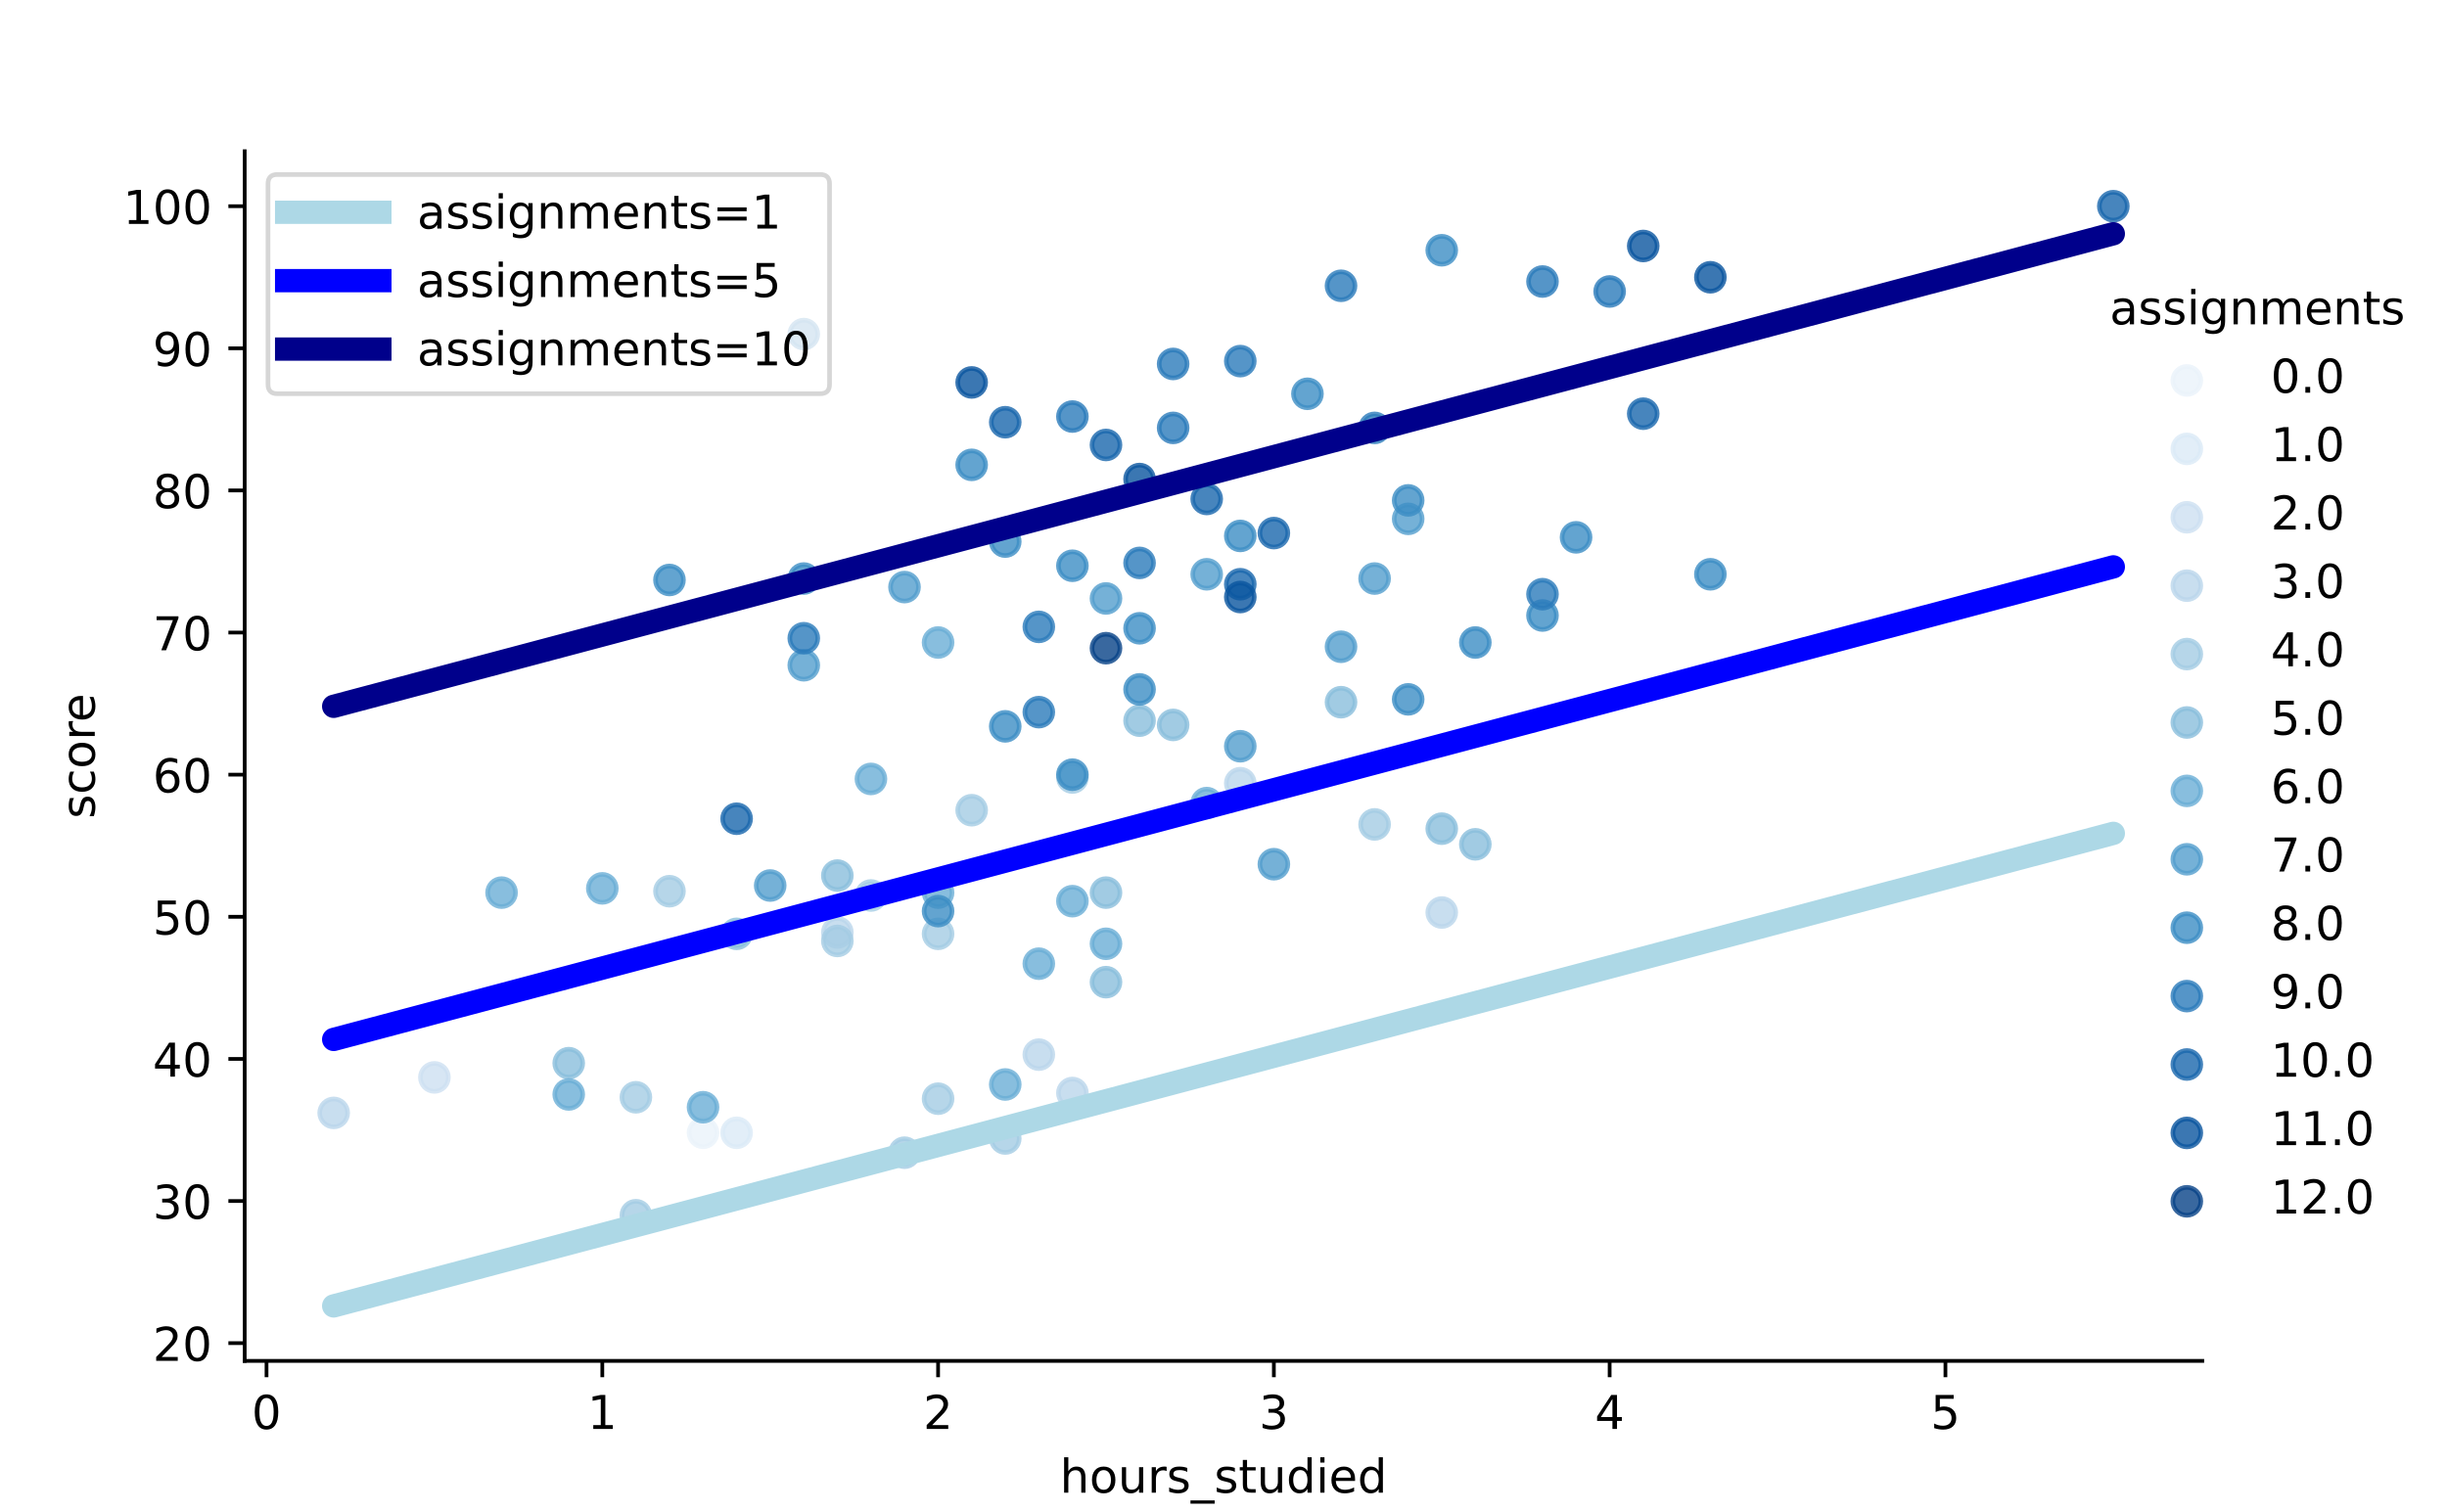 <?xml version="1.0" encoding="utf-8" standalone="no"?>
<!DOCTYPE svg PUBLIC "-//W3C//DTD SVG 1.1//EN"
  "http://www.w3.org/Graphics/SVG/1.1/DTD/svg11.dtd">
<!-- Created with matplotlib (https://matplotlib.org/) -->
<svg height="324.475pt" version="1.1" viewBox="0 0 525 324.475" width="525pt" xmlns="http://www.w3.org/2000/svg" xmlns:xlink="http://www.w3.org/1999/xlink">
 <defs>
  <style type="text/css">*{stroke-linecap:butt;stroke-linejoin:round;}</style>
 </defs>
 <g id="figure_1">
  <g id="patch_1">
   <path d="M 0 324.475 
L 525 324.475 
L 525 0 
L 0 0 
z
" style="fill:#ffffff;"/>
  </g>
  <g id="axes_1">
   <g id="patch_2">
    <path d="M 52.5 292.027 
L 472.5 292.027 
L 472.5 32.447 
L 52.5 32.447 
z
" style="fill:#ffffff;"/>
   </g>
   <g id="PathCollection_1">
    <defs>
     <path d="M 0 3 
C 0.796 3 1.559 2.684 2.121 2.121 
C 2.684 1.559 3 0.796 3 0 
C 3 -0.796 2.684 -1.559 2.121 -2.121 
C 1.559 -2.684 0.796 -3 0 -3 
C -0.796 -3 -1.559 -2.684 -2.121 -2.121 
C -2.684 -1.559 -3 -0.796 -3 0 
C -3 0.796 -2.684 1.559 -2.121 2.121 
C -1.559 2.684 -0.796 3 0 3 
z
" id="m06d263d430" style="stroke:#e9f2fa;stroke-opacity:0.8;"/>
    </defs>
    <g clip-path="url(#pd5bc2af212)">
     <use style="fill:#e9f2fa;fill-opacity:0.8;stroke:#e9f2fa;stroke-opacity:0.8;" x="150.836" xlink:href="#m06d263d430" y="243.081"/>
    </g>
   </g>
   <g id="PathCollection_2">
    <defs>
     <path d="M 0 3 
C 0.796 3 1.559 2.684 2.121 2.121 
C 2.684 1.559 3 0.796 3 0 
C 3 -0.796 2.684 -1.559 2.121 -2.121 
C 1.559 -2.684 0.796 -3 0 -3 
C -0.796 -3 -1.559 -2.684 -2.121 -2.121 
C -2.684 -1.559 -3 -0.796 -3 0 
C -3 0.796 -2.684 1.559 -2.121 2.121 
C -1.559 2.684 -0.796 3 0 3 
z
" id="ma63116afc4" style="stroke:#dbe9f6;stroke-opacity:0.8;"/>
    </defs>
    <g clip-path="url(#pd5bc2af212)">
     <use style="fill:#dbe9f6;fill-opacity:0.8;stroke:#dbe9f6;stroke-opacity:0.8;" x="158.04" xlink:href="#ma63116afc4" y="243.081"/>
    </g>
   </g>
   <g id="PathCollection_3">
    <defs>
     <path d="M 0 3 
C 0.796 3 1.559 2.684 2.121 2.121 
C 2.684 1.559 3 0.796 3 0 
C 3 -0.796 2.684 -1.559 2.121 -2.121 
C 1.559 -2.684 0.796 -3 0 -3 
C -0.796 -3 -1.559 -2.684 -2.121 -2.121 
C -2.684 -1.559 -3 -0.796 -3 0 
C -3 0.796 -2.684 1.559 -2.121 2.121 
C -1.559 2.684 -0.796 3 0 3 
z
" id="m99ed934cd9" style="stroke:#cde0f1;stroke-opacity:0.8;"/>
    </defs>
    <g clip-path="url(#pd5bc2af212)">
     <use style="fill:#cde0f1;fill-opacity:0.8;stroke:#cde0f1;stroke-opacity:0.8;" x="93.203" xlink:href="#m99ed934cd9" y="231.188"/>
    </g>
   </g>
   <g id="PathCollection_4">
    <defs>
     <path d="M 0 3 
C 0.796 3 1.559 2.684 2.121 2.121 
C 2.684 1.559 3 0.796 3 0 
C 3 -0.796 2.684 -1.559 2.121 -2.121 
C 1.559 -2.684 0.796 -3 0 -3 
C -0.796 -3 -1.559 -2.684 -2.121 -2.121 
C -2.684 -1.559 -3 -0.796 -3 0 
C -3 0.796 -2.684 1.559 -2.121 2.121 
C -1.559 2.684 -0.796 3 0 3 
z
" id="m8c79e10585" style="stroke:#bad6eb;stroke-opacity:0.8;"/>
    </defs>
    <g clip-path="url(#pd5bc2af212)">
     <use style="fill:#bad6eb;fill-opacity:0.8;stroke:#bad6eb;stroke-opacity:0.8;" x="179.653" xlink:href="#m8c79e10585" y="200.082"/>
     <use style="fill:#bad6eb;fill-opacity:0.8;stroke:#bad6eb;stroke-opacity:0.8;" x="230.081" xlink:href="#m8c79e10585" y="234.542"/>
     <use style="fill:#bad6eb;fill-opacity:0.8;stroke:#bad6eb;stroke-opacity:0.8;" x="222.877" xlink:href="#m8c79e10585" y="226.308"/>
     <use style="fill:#bad6eb;fill-opacity:0.8;stroke:#bad6eb;stroke-opacity:0.8;" x="266.102" xlink:href="#m8c79e10585" y="168.061"/>
     <use style="fill:#bad6eb;fill-opacity:0.8;stroke:#bad6eb;stroke-opacity:0.8;" x="309.327" xlink:href="#m8c79e10585" y="195.812"/>
     <use style="fill:#bad6eb;fill-opacity:0.8;stroke:#bad6eb;stroke-opacity:0.8;" x="71.591" xlink:href="#m8c79e10585" y="238.812"/>
    </g>
   </g>
   <g id="PathCollection_5">
    <defs>
     <path d="M 0 3 
C 0.796 3 1.559 2.684 2.121 2.121 
C 2.684 1.559 3 0.796 3 0 
C 3 -0.796 2.684 -1.559 2.121 -2.121 
C 1.559 -2.684 0.796 -3 0 -3 
C -0.796 -3 -1.559 -2.684 -2.121 -2.121 
C -2.684 -1.559 -3 -0.796 -3 0 
C -3 0.796 -2.684 1.559 -2.121 2.121 
C -1.559 2.684 -0.796 3 0 3 
z
" id="m8758cf6250" style="stroke:#a4cce3;stroke-opacity:0.8;"/>
    </defs>
    <g clip-path="url(#pd5bc2af212)">
     <use style="fill:#a4cce3;fill-opacity:0.8;stroke:#a4cce3;stroke-opacity:0.8;" x="194.061" xlink:href="#m8758cf6250" y="247.35"/>
     <use style="fill:#a4cce3;fill-opacity:0.8;stroke:#a4cce3;stroke-opacity:0.8;" x="215.673" xlink:href="#m8758cf6250" y="244.301"/>
     <use style="fill:#a4cce3;fill-opacity:0.8;stroke:#a4cce3;stroke-opacity:0.8;" x="201.265" xlink:href="#m8758cf6250" y="200.387"/>
     <use style="fill:#a4cce3;fill-opacity:0.8;stroke:#a4cce3;stroke-opacity:0.8;" x="136.428" xlink:href="#m8758cf6250" y="260.769"/>
     <use style="fill:#a4cce3;fill-opacity:0.8;stroke:#a4cce3;stroke-opacity:0.8;" x="294.919" xlink:href="#m8758cf6250" y="176.905"/>
     <use style="fill:#a4cce3;fill-opacity:0.8;stroke:#a4cce3;stroke-opacity:0.8;" x="186.857" xlink:href="#m8758cf6250" y="192.153"/>
     <use style="fill:#a4cce3;fill-opacity:0.8;stroke:#a4cce3;stroke-opacity:0.8;" x="230.081" xlink:href="#m8758cf6250" y="166.841"/>
     <use style="fill:#a4cce3;fill-opacity:0.8;stroke:#a4cce3;stroke-opacity:0.8;" x="136.428" xlink:href="#m8758cf6250" y="235.457"/>
     <use style="fill:#a4cce3;fill-opacity:0.8;stroke:#a4cce3;stroke-opacity:0.8;" x="208.469" xlink:href="#m8758cf6250" y="173.855"/>
     <use style="fill:#a4cce3;fill-opacity:0.8;stroke:#a4cce3;stroke-opacity:0.8;" x="143.632" xlink:href="#m8758cf6250" y="191.238"/>
     <use style="fill:#a4cce3;fill-opacity:0.8;stroke:#a4cce3;stroke-opacity:0.8;" x="179.653" xlink:href="#m8758cf6250" y="201.911"/>
     <use style="fill:#a4cce3;fill-opacity:0.8;stroke:#a4cce3;stroke-opacity:0.8;" x="201.265" xlink:href="#m8758cf6250" y="235.762"/>
    </g>
   </g>
   <g id="PathCollection_6">
    <defs>
     <path d="M 0 3 
C 0.796 3 1.559 2.684 2.121 2.121 
C 2.684 1.559 3 0.796 3 0 
C 3 -0.796 2.684 -1.559 2.121 -2.121 
C 1.559 -2.684 0.796 -3 0 -3 
C -0.796 -3 -1.559 -2.684 -2.121 -2.121 
C -2.684 -1.559 -3 -0.796 -3 0 
C -3 0.796 -2.684 1.559 -2.121 2.121 
C -1.559 2.684 -0.796 3 0 3 
z
" id="m9794f5b0b7" style="stroke:#89bedc;stroke-opacity:0.8;"/>
    </defs>
    <g clip-path="url(#pd5bc2af212)">
     <use style="fill:#89bedc;fill-opacity:0.8;stroke:#89bedc;stroke-opacity:0.8;" x="251.694" xlink:href="#m9794f5b0b7" y="155.557"/>
     <use style="fill:#89bedc;fill-opacity:0.8;stroke:#89bedc;stroke-opacity:0.8;" x="237.286" xlink:href="#m9794f5b0b7" y="210.755"/>
     <use style="fill:#89bedc;fill-opacity:0.8;stroke:#89bedc;stroke-opacity:0.8;" x="244.49" xlink:href="#m9794f5b0b7" y="154.642"/>
     <use style="fill:#89bedc;fill-opacity:0.8;stroke:#89bedc;stroke-opacity:0.8;" x="122.02" xlink:href="#m9794f5b0b7" y="228.138"/>
     <use style="fill:#89bedc;fill-opacity:0.8;stroke:#89bedc;stroke-opacity:0.8;" x="309.327" xlink:href="#m9794f5b0b7" y="177.819"/>
     <use style="fill:#89bedc;fill-opacity:0.8;stroke:#89bedc;stroke-opacity:0.8;" x="287.714" xlink:href="#m9794f5b0b7" y="150.678"/>
     <use style="fill:#89bedc;fill-opacity:0.8;stroke:#89bedc;stroke-opacity:0.8;" x="316.531" xlink:href="#m9794f5b0b7" y="181.174"/>
     <use style="fill:#89bedc;fill-opacity:0.8;stroke:#89bedc;stroke-opacity:0.8;" x="237.286" xlink:href="#m9794f5b0b7" y="191.543"/>
     <use style="fill:#89bedc;fill-opacity:0.8;stroke:#89bedc;stroke-opacity:0.8;" x="158.04" xlink:href="#m9794f5b0b7" y="200.387"/>
     <use style="fill:#89bedc;fill-opacity:0.8;stroke:#89bedc;stroke-opacity:0.8;" x="179.653" xlink:href="#m9794f5b0b7" y="187.883"/>
    </g>
   </g>
   <g id="PathCollection_7">
    <defs>
     <path d="M 0 3 
C 0.796 3 1.559 2.684 2.121 2.121 
C 2.684 1.559 3 0.796 3 0 
C 3 -0.796 2.684 -1.559 2.121 -2.121 
C 1.559 -2.684 0.796 -3 0 -3 
C -0.796 -3 -1.559 -2.684 -2.121 -2.121 
C -2.684 -1.559 -3 -0.796 -3 0 
C -3 0.796 -2.684 1.559 -2.121 2.121 
C -1.559 2.684 -0.796 3 0 3 
z
" id="m821acbf60c" style="stroke:#6aaed6;stroke-opacity:0.8;"/>
    </defs>
    <g clip-path="url(#pd5bc2af212)">
     <use style="fill:#6aaed6;fill-opacity:0.8;stroke:#6aaed6;stroke-opacity:0.8;" x="122.02" xlink:href="#m821acbf60c" y="234.847"/>
     <use style="fill:#6aaed6;fill-opacity:0.8;stroke:#6aaed6;stroke-opacity:0.8;" x="201.265" xlink:href="#m821acbf60c" y="137.87"/>
     <use style="fill:#6aaed6;fill-opacity:0.8;stroke:#6aaed6;stroke-opacity:0.8;" x="258.898" xlink:href="#m821acbf60c" y="172.33"/>
     <use style="fill:#6aaed6;fill-opacity:0.8;stroke:#6aaed6;stroke-opacity:0.8;" x="222.877" xlink:href="#m821acbf60c" y="206.791"/>
     <use style="fill:#6aaed6;fill-opacity:0.8;stroke:#6aaed6;stroke-opacity:0.8;" x="129.224" xlink:href="#m821acbf60c" y="190.628"/>
     <use style="fill:#6aaed6;fill-opacity:0.8;stroke:#6aaed6;stroke-opacity:0.8;" x="150.836" xlink:href="#m821acbf60c" y="237.592"/>
     <use style="fill:#6aaed6;fill-opacity:0.8;stroke:#6aaed6;stroke-opacity:0.8;" x="230.081" xlink:href="#m821acbf60c" y="193.372"/>
     <use style="fill:#6aaed6;fill-opacity:0.8;stroke:#6aaed6;stroke-opacity:0.8;" x="215.673" xlink:href="#m821acbf60c" y="232.712"/>
     <use style="fill:#6aaed6;fill-opacity:0.8;stroke:#6aaed6;stroke-opacity:0.8;" x="186.857" xlink:href="#m821acbf60c" y="167.146"/>
     <use style="fill:#6aaed6;fill-opacity:0.8;stroke:#6aaed6;stroke-opacity:0.8;" x="201.265" xlink:href="#m821acbf60c" y="191.543"/>
     <use style="fill:#6aaed6;fill-opacity:0.8;stroke:#6aaed6;stroke-opacity:0.8;" x="237.286" xlink:href="#m821acbf60c" y="202.521"/>
     <use style="fill:#6aaed6;fill-opacity:0.8;stroke:#6aaed6;stroke-opacity:0.8;" x="107.611" xlink:href="#m821acbf60c" y="191.543"/>
    </g>
   </g>
   <g id="PathCollection_8">
    <defs>
     <path d="M 0 3 
C 0.796 3 1.559 2.684 2.121 2.121 
C 2.684 1.559 3 0.796 3 0 
C 3 -0.796 2.684 -1.559 2.121 -2.121 
C 1.559 -2.684 0.796 -3 0 -3 
C -0.796 -3 -1.559 -2.684 -2.121 -2.121 
C -2.684 -1.559 -3 -0.796 -3 0 
C -3 0.796 -2.684 1.559 -2.121 2.121 
C -1.559 2.684 -0.796 3 0 3 
z
" id="m139e30b345" style="stroke:#539ecd;stroke-opacity:0.8;"/>
    </defs>
    <g clip-path="url(#pd5bc2af212)">
     <use style="fill:#539ecd;fill-opacity:0.8;stroke:#539ecd;stroke-opacity:0.8;" x="266.102" xlink:href="#m139e30b345" y="160.132"/>
     <use style="fill:#539ecd;fill-opacity:0.8;stroke:#539ecd;stroke-opacity:0.8;" x="172.449" xlink:href="#m139e30b345" y="142.749"/>
     <use style="fill:#539ecd;fill-opacity:0.8;stroke:#539ecd;stroke-opacity:0.8;" x="165.244" xlink:href="#m139e30b345" y="190.018"/>
     <use style="fill:#539ecd;fill-opacity:0.8;stroke:#539ecd;stroke-opacity:0.8;" x="258.898" xlink:href="#m139e30b345" y="123.231"/>
     <use style="fill:#539ecd;fill-opacity:0.8;stroke:#539ecd;stroke-opacity:0.8;" x="273.306" xlink:href="#m139e30b345" y="185.443"/>
     <use style="fill:#539ecd;fill-opacity:0.8;stroke:#539ecd;stroke-opacity:0.8;" x="302.123" xlink:href="#m139e30b345" y="111.338"/>
     <use style="fill:#539ecd;fill-opacity:0.8;stroke:#539ecd;stroke-opacity:0.8;" x="194.061" xlink:href="#m139e30b345" y="125.976"/>
     <use style="fill:#539ecd;fill-opacity:0.8;stroke:#539ecd;stroke-opacity:0.8;" x="294.919" xlink:href="#m139e30b345" y="124.146"/>
     <use style="fill:#539ecd;fill-opacity:0.8;stroke:#539ecd;stroke-opacity:0.8;" x="287.714" xlink:href="#m139e30b345" y="138.784"/>
     <use style="fill:#539ecd;fill-opacity:0.8;stroke:#539ecd;stroke-opacity:0.8;" x="237.286" xlink:href="#m139e30b345" y="128.416"/>
    </g>
   </g>
   <g id="PathCollection_9">
    <defs>
     <path d="M 0 3 
C 0.796 3 1.559 2.684 2.121 2.121 
C 2.684 1.559 3 0.796 3 0 
C 3 -0.796 2.684 -1.559 2.121 -2.121 
C 1.559 -2.684 0.796 -3 0 -3 
C -0.796 -3 -1.559 -2.684 -2.121 -2.121 
C -2.684 -1.559 -3 -0.796 -3 0 
C -3 0.796 -2.684 1.559 -2.121 2.121 
C -1.559 2.684 -0.796 3 0 3 
z
" id="m552d7163c2" style="stroke:#3d8dc4;stroke-opacity:0.8;"/>
    </defs>
    <g clip-path="url(#pd5bc2af212)">
     <use style="fill:#3d8dc4;fill-opacity:0.8;stroke:#3d8dc4;stroke-opacity:0.8;" x="143.632" xlink:href="#m552d7163c2" y="124.451"/>
     <use style="fill:#3d8dc4;fill-opacity:0.8;stroke:#3d8dc4;stroke-opacity:0.8;" x="201.265" xlink:href="#m552d7163c2" y="195.507"/>
     <use style="fill:#3d8dc4;fill-opacity:0.8;stroke:#3d8dc4;stroke-opacity:0.8;" x="244.49" xlink:href="#m552d7163c2" y="147.933"/>
     <use style="fill:#3d8dc4;fill-opacity:0.8;stroke:#3d8dc4;stroke-opacity:0.8;" x="172.449" xlink:href="#m552d7163c2" y="124.146"/>
     <use style="fill:#3d8dc4;fill-opacity:0.8;stroke:#3d8dc4;stroke-opacity:0.8;" x="280.51" xlink:href="#m552d7163c2" y="84.501"/>
     <use style="fill:#3d8dc4;fill-opacity:0.8;stroke:#3d8dc4;stroke-opacity:0.8;" x="215.673" xlink:href="#m552d7163c2" y="155.862"/>
     <use style="fill:#3d8dc4;fill-opacity:0.8;stroke:#3d8dc4;stroke-opacity:0.8;" x="338.143" xlink:href="#m552d7163c2" y="115.302"/>
     <use style="fill:#3d8dc4;fill-opacity:0.8;stroke:#3d8dc4;stroke-opacity:0.8;" x="215.673" xlink:href="#m552d7163c2" y="116.217"/>
     <use style="fill:#3d8dc4;fill-opacity:0.8;stroke:#3d8dc4;stroke-opacity:0.8;" x="208.469" xlink:href="#m552d7163c2" y="99.749"/>
     <use style="fill:#3d8dc4;fill-opacity:0.8;stroke:#3d8dc4;stroke-opacity:0.8;" x="230.081" xlink:href="#m552d7163c2" y="121.402"/>
     <use style="fill:#3d8dc4;fill-opacity:0.8;stroke:#3d8dc4;stroke-opacity:0.8;" x="316.531" xlink:href="#m552d7163c2" y="137.87"/>
     <use style="fill:#3d8dc4;fill-opacity:0.8;stroke:#3d8dc4;stroke-opacity:0.8;" x="366.96" xlink:href="#m552d7163c2" y="123.231"/>
     <use style="fill:#3d8dc4;fill-opacity:0.8;stroke:#3d8dc4;stroke-opacity:0.8;" x="309.327" xlink:href="#m552d7163c2" y="53.7"/>
     <use style="fill:#3d8dc4;fill-opacity:0.8;stroke:#3d8dc4;stroke-opacity:0.8;" x="330.939" xlink:href="#m552d7163c2" y="132.075"/>
     <use style="fill:#3d8dc4;fill-opacity:0.8;stroke:#3d8dc4;stroke-opacity:0.8;" x="266.102" xlink:href="#m552d7163c2" y="114.997"/>
     <use style="fill:#3d8dc4;fill-opacity:0.8;stroke:#3d8dc4;stroke-opacity:0.8;" x="244.49" xlink:href="#m552d7163c2" y="134.82"/>
     <use style="fill:#3d8dc4;fill-opacity:0.8;stroke:#3d8dc4;stroke-opacity:0.8;" x="302.123" xlink:href="#m552d7163c2" y="150.068"/>
     <use style="fill:#3d8dc4;fill-opacity:0.8;stroke:#3d8dc4;stroke-opacity:0.8;" x="302.123" xlink:href="#m552d7163c2" y="107.373"/>
     <use style="fill:#3d8dc4;fill-opacity:0.8;stroke:#3d8dc4;stroke-opacity:0.8;" x="230.081" xlink:href="#m552d7163c2" y="166.231"/>
    </g>
   </g>
   <g id="PathCollection_10">
    <defs>
     <path d="M 0 3 
C 0.796 3 1.559 2.684 2.121 2.121 
C 2.684 1.559 3 0.796 3 0 
C 3 -0.796 2.684 -1.559 2.121 -2.121 
C 1.559 -2.684 0.796 -3 0 -3 
C -0.796 -3 -1.559 -2.684 -2.121 -2.121 
C -2.684 -1.559 -3 -0.796 -3 0 
C -3 0.796 -2.684 1.559 -2.121 2.121 
C -1.559 2.684 -0.796 3 0 3 
z
" id="m18b873458c" style="stroke:#2b7bba;stroke-opacity:0.8;"/>
    </defs>
    <g clip-path="url(#pd5bc2af212)">
     <use style="fill:#2b7bba;fill-opacity:0.8;stroke:#2b7bba;stroke-opacity:0.8;" x="172.449" xlink:href="#m18b873458c" y="136.955"/>
     <use style="fill:#2b7bba;fill-opacity:0.8;stroke:#2b7bba;stroke-opacity:0.8;" x="345.347" xlink:href="#m18b873458c" y="62.544"/>
     <use style="fill:#2b7bba;fill-opacity:0.8;stroke:#2b7bba;stroke-opacity:0.8;" x="230.081" xlink:href="#m18b873458c" y="89.381"/>
     <use style="fill:#2b7bba;fill-opacity:0.8;stroke:#2b7bba;stroke-opacity:0.8;" x="294.919" xlink:href="#m18b873458c" y="91.82"/>
     <use style="fill:#2b7bba;fill-opacity:0.8;stroke:#2b7bba;stroke-opacity:0.8;" x="251.694" xlink:href="#m18b873458c" y="91.82"/>
     <use style="fill:#2b7bba;fill-opacity:0.8;stroke:#2b7bba;stroke-opacity:0.8;" x="251.694" xlink:href="#m18b873458c" y="78.097"/>
     <use style="fill:#2b7bba;fill-opacity:0.8;stroke:#2b7bba;stroke-opacity:0.8;" x="244.49" xlink:href="#m18b873458c" y="120.792"/>
     <use style="fill:#2b7bba;fill-opacity:0.8;stroke:#2b7bba;stroke-opacity:0.8;" x="330.939" xlink:href="#m18b873458c" y="127.501"/>
     <use style="fill:#2b7bba;fill-opacity:0.8;stroke:#2b7bba;stroke-opacity:0.8;" x="266.102" xlink:href="#m18b873458c" y="77.487"/>
     <use style="fill:#2b7bba;fill-opacity:0.8;stroke:#2b7bba;stroke-opacity:0.8;" x="222.877" xlink:href="#m18b873458c" y="152.813"/>
     <use style="fill:#2b7bba;fill-opacity:0.8;stroke:#2b7bba;stroke-opacity:0.8;" x="287.714" xlink:href="#m18b873458c" y="61.324"/>
     <use style="fill:#2b7bba;fill-opacity:0.8;stroke:#2b7bba;stroke-opacity:0.8;" x="172.449" xlink:href="#m18b873458c" y="71.693"/>
     <use style="fill:#2b7bba;fill-opacity:0.8;stroke:#2b7bba;stroke-opacity:0.8;" x="222.877" xlink:href="#m18b873458c" y="134.515"/>
     <use style="fill:#2b7bba;fill-opacity:0.8;stroke:#2b7bba;stroke-opacity:0.8;" x="330.939" xlink:href="#m18b873458c" y="60.409"/>
    </g>
   </g>
   <g id="PathCollection_11">
    <defs>
     <path d="M 0 3 
C 0.796 3 1.559 2.684 2.121 2.121 
C 2.684 1.559 3 0.796 3 0 
C 3 -0.796 2.684 -1.559 2.121 -2.121 
C 1.559 -2.684 0.796 -3 0 -3 
C -0.796 -3 -1.559 -2.684 -2.121 -2.121 
C -2.684 -1.559 -3 -0.796 -3 0 
C -3 0.796 -2.684 1.559 -2.121 2.121 
C -1.559 2.684 -0.796 3 0 3 
z
" id="m5d686b33ed" style="stroke:#1967ad;stroke-opacity:0.8;"/>
    </defs>
    <g clip-path="url(#pd5bc2af212)">
     <use style="fill:#1967ad;fill-opacity:0.8;stroke:#1967ad;stroke-opacity:0.8;" x="158.04" xlink:href="#m5d686b33ed" y="175.685"/>
     <use style="fill:#1967ad;fill-opacity:0.8;stroke:#1967ad;stroke-opacity:0.8;" x="352.551" xlink:href="#m5d686b33ed" y="88.771"/>
     <use style="fill:#1967ad;fill-opacity:0.8;stroke:#1967ad;stroke-opacity:0.8;" x="215.673" xlink:href="#m5d686b33ed" y="90.601"/>
     <use style="fill:#1967ad;fill-opacity:0.8;stroke:#1967ad;stroke-opacity:0.8;" x="237.286" xlink:href="#m5d686b33ed" y="95.48"/>
     <use style="fill:#1967ad;fill-opacity:0.8;stroke:#1967ad;stroke-opacity:0.8;" x="266.102" xlink:href="#m5d686b33ed" y="125.366"/>
     <use style="fill:#1967ad;fill-opacity:0.8;stroke:#1967ad;stroke-opacity:0.8;" x="273.306" xlink:href="#m5d686b33ed" y="114.388"/>
     <use style="fill:#1967ad;fill-opacity:0.8;stroke:#1967ad;stroke-opacity:0.8;" x="258.898" xlink:href="#m5d686b33ed" y="107.068"/>
     <use style="fill:#1967ad;fill-opacity:0.8;stroke:#1967ad;stroke-opacity:0.8;" x="453.409" xlink:href="#m5d686b33ed" y="44.247"/>
    </g>
   </g>
   <g id="PathCollection_12">
    <defs>
     <path d="M 0 3 
C 0.796 3 1.559 2.684 2.121 2.121 
C 2.684 1.559 3 0.796 3 0 
C 3 -0.796 2.684 -1.559 2.121 -2.121 
C 1.559 -2.684 0.796 -3 0 -3 
C -0.796 -3 -1.559 -2.684 -2.121 -2.121 
C -2.684 -1.559 -3 -0.796 -3 0 
C -3 0.796 -2.684 1.559 -2.121 2.121 
C -1.559 2.684 -0.796 3 0 3 
z
" id="mb20a32fa83" style="stroke:#0b559f;stroke-opacity:0.8;"/>
    </defs>
    <g clip-path="url(#pd5bc2af212)">
     <use style="fill:#0b559f;fill-opacity:0.8;stroke:#0b559f;stroke-opacity:0.8;" x="352.551" xlink:href="#mb20a32fa83" y="52.785"/>
     <use style="fill:#0b559f;fill-opacity:0.8;stroke:#0b559f;stroke-opacity:0.8;" x="266.102" xlink:href="#mb20a32fa83" y="128.111"/>
     <use style="fill:#0b559f;fill-opacity:0.8;stroke:#0b559f;stroke-opacity:0.8;" x="208.469" xlink:href="#mb20a32fa83" y="82.062"/>
     <use style="fill:#0b559f;fill-opacity:0.8;stroke:#0b559f;stroke-opacity:0.8;" x="244.49" xlink:href="#mb20a32fa83" y="102.799"/>
     <use style="fill:#0b559f;fill-opacity:0.8;stroke:#0b559f;stroke-opacity:0.8;" x="366.96" xlink:href="#mb20a32fa83" y="59.495"/>
    </g>
   </g>
   <g id="PathCollection_13">
    <defs>
     <path d="M 0 3 
C 0.796 3 1.559 2.684 2.121 2.121 
C 2.684 1.559 3 0.796 3 0 
C 3 -0.796 2.684 -1.559 2.121 -2.121 
C 1.559 -2.684 0.796 -3 0 -3 
C -0.796 -3 -1.559 -2.684 -2.121 -2.121 
C -2.684 -1.559 -3 -0.796 -3 0 
C -3 0.796 -2.684 1.559 -2.121 2.121 
C -1.559 2.684 -0.796 3 0 3 
z
" id="m7a9ae4fa07" style="stroke:#084387;stroke-opacity:0.8;"/>
    </defs>
    <g clip-path="url(#pd5bc2af212)">
     <use style="fill:#084387;fill-opacity:0.8;stroke:#084387;stroke-opacity:0.8;" x="237.286" xlink:href="#m7a9ae4fa07" y="139.089"/>
    </g>
   </g>
   <g id="matplotlib.axis_1">
    <g id="xtick_1">
     <g id="line2d_1">
      <defs>
       <path d="M 0 0 
L 0 3.5 
" id="m8332c7461e" style="stroke:#000000;stroke-width:0.8;"/>
      </defs>
      <g>
       <use style="stroke:#000000;stroke-width:0.8;" x="57.183" xlink:href="#m8332c7461e" y="292.027"/>
      </g>
     </g>
     <g id="text_1">
      <!-- 0 -->
      <g transform="translate(54.001 306.626)scale(0.1 -0.1)">
       <defs>
        <path d="M 31.781 66.406 
Q 24.172 66.406 20.328 58.906 
Q 16.5 51.422 16.5 36.375 
Q 16.5 21.391 20.328 13.891 
Q 24.172 6.391 31.781 6.391 
Q 39.453 6.391 43.281 13.891 
Q 47.125 21.391 47.125 36.375 
Q 47.125 51.422 43.281 58.906 
Q 39.453 66.406 31.781 66.406 
z
M 31.781 74.219 
Q 44.047 74.219 50.516 64.516 
Q 56.984 54.828 56.984 36.375 
Q 56.984 17.969 50.516 8.266 
Q 44.047 -1.422 31.781 -1.422 
Q 19.531 -1.422 13.062 8.266 
Q 6.594 17.969 6.594 36.375 
Q 6.594 54.828 13.062 64.516 
Q 19.531 74.219 31.781 74.219 
z
" id="DejaVuSans-48"/>
       </defs>
       <use xlink:href="#DejaVuSans-48"/>
      </g>
     </g>
    </g>
    <g id="xtick_2">
     <g id="line2d_2">
      <g>
       <use style="stroke:#000000;stroke-width:0.8;" x="129.224" xlink:href="#m8332c7461e" y="292.027"/>
      </g>
     </g>
     <g id="text_2">
      <!-- 1 -->
      <g transform="translate(126.043 306.626)scale(0.1 -0.1)">
       <defs>
        <path d="M 12.406 8.297 
L 28.516 8.297 
L 28.516 63.922 
L 10.984 60.406 
L 10.984 69.391 
L 28.422 72.906 
L 38.281 72.906 
L 38.281 8.297 
L 54.391 8.297 
L 54.391 0 
L 12.406 0 
z
" id="DejaVuSans-49"/>
       </defs>
       <use xlink:href="#DejaVuSans-49"/>
      </g>
     </g>
    </g>
    <g id="xtick_3">
     <g id="line2d_3">
      <g>
       <use style="stroke:#000000;stroke-width:0.8;" x="201.265" xlink:href="#m8332c7461e" y="292.027"/>
      </g>
     </g>
     <g id="text_3">
      <!-- 2 -->
      <g transform="translate(198.084 306.626)scale(0.1 -0.1)">
       <defs>
        <path d="M 19.188 8.297 
L 53.609 8.297 
L 53.609 0 
L 7.328 0 
L 7.328 8.297 
Q 12.938 14.109 22.625 23.891 
Q 32.328 33.688 34.812 36.531 
Q 39.547 41.844 41.422 45.531 
Q 43.312 49.219 43.312 52.781 
Q 43.312 58.594 39.234 62.25 
Q 35.156 65.922 28.609 65.922 
Q 23.969 65.922 18.812 64.312 
Q 13.672 62.703 7.812 59.422 
L 7.812 69.391 
Q 13.766 71.781 18.938 73 
Q 24.125 74.219 28.422 74.219 
Q 39.75 74.219 46.484 68.547 
Q 53.219 62.891 53.219 53.422 
Q 53.219 48.922 51.531 44.891 
Q 49.859 40.875 45.406 35.406 
Q 44.188 33.984 37.641 27.219 
Q 31.109 20.453 19.188 8.297 
z
" id="DejaVuSans-50"/>
       </defs>
       <use xlink:href="#DejaVuSans-50"/>
      </g>
     </g>
    </g>
    <g id="xtick_4">
     <g id="line2d_4">
      <g>
       <use style="stroke:#000000;stroke-width:0.8;" x="273.306" xlink:href="#m8332c7461e" y="292.027"/>
      </g>
     </g>
     <g id="text_4">
      <!-- 3 -->
      <g transform="translate(270.125 306.626)scale(0.1 -0.1)">
       <defs>
        <path d="M 40.578 39.312 
Q 47.656 37.797 51.625 33 
Q 55.609 28.219 55.609 21.188 
Q 55.609 10.406 48.188 4.484 
Q 40.766 -1.422 27.094 -1.422 
Q 22.516 -1.422 17.656 -0.516 
Q 12.797 0.391 7.625 2.203 
L 7.625 11.719 
Q 11.719 9.328 16.594 8.109 
Q 21.484 6.891 26.812 6.891 
Q 36.078 6.891 40.938 10.547 
Q 45.797 14.203 45.797 21.188 
Q 45.797 27.641 41.281 31.266 
Q 36.766 34.906 28.719 34.906 
L 20.219 34.906 
L 20.219 43.016 
L 29.109 43.016 
Q 36.375 43.016 40.234 45.922 
Q 44.094 48.828 44.094 54.297 
Q 44.094 59.906 40.109 62.906 
Q 36.141 65.922 28.719 65.922 
Q 24.656 65.922 20.016 65.031 
Q 15.375 64.156 9.812 62.312 
L 9.812 71.094 
Q 15.438 72.656 20.344 73.438 
Q 25.25 74.219 29.594 74.219 
Q 40.828 74.219 47.359 69.109 
Q 53.906 64.016 53.906 55.328 
Q 53.906 49.266 50.438 45.094 
Q 46.969 40.922 40.578 39.312 
z
" id="DejaVuSans-51"/>
       </defs>
       <use xlink:href="#DejaVuSans-51"/>
      </g>
     </g>
    </g>
    <g id="xtick_5">
     <g id="line2d_5">
      <g>
       <use style="stroke:#000000;stroke-width:0.8;" x="345.347" xlink:href="#m8332c7461e" y="292.027"/>
      </g>
     </g>
     <g id="text_5">
      <!-- 4 -->
      <g transform="translate(342.166 306.626)scale(0.1 -0.1)">
       <defs>
        <path d="M 37.797 64.312 
L 12.891 25.391 
L 37.797 25.391 
z
M 35.203 72.906 
L 47.609 72.906 
L 47.609 25.391 
L 58.016 25.391 
L 58.016 17.188 
L 47.609 17.188 
L 47.609 0 
L 37.797 0 
L 37.797 17.188 
L 4.891 17.188 
L 4.891 26.703 
z
" id="DejaVuSans-52"/>
       </defs>
       <use xlink:href="#DejaVuSans-52"/>
      </g>
     </g>
    </g>
    <g id="xtick_6">
     <g id="line2d_6">
      <g>
       <use style="stroke:#000000;stroke-width:0.8;" x="417.389" xlink:href="#m8332c7461e" y="292.027"/>
      </g>
     </g>
     <g id="text_6">
      <!-- 5 -->
      <g transform="translate(414.207 306.626)scale(0.1 -0.1)">
       <defs>
        <path d="M 10.797 72.906 
L 49.516 72.906 
L 49.516 64.594 
L 19.828 64.594 
L 19.828 46.734 
Q 21.969 47.469 24.109 47.828 
Q 26.266 48.188 28.422 48.188 
Q 40.625 48.188 47.75 41.5 
Q 54.891 34.812 54.891 23.391 
Q 54.891 11.625 47.562 5.094 
Q 40.234 -1.422 26.906 -1.422 
Q 22.312 -1.422 17.547 -0.641 
Q 12.797 0.141 7.719 1.703 
L 7.719 11.625 
Q 12.109 9.234 16.797 8.062 
Q 21.484 6.891 26.703 6.891 
Q 35.156 6.891 40.078 11.328 
Q 45.016 15.766 45.016 23.391 
Q 45.016 31 40.078 35.438 
Q 35.156 39.891 26.703 39.891 
Q 22.75 39.891 18.812 39.016 
Q 14.891 38.141 10.797 36.281 
z
" id="DejaVuSans-53"/>
       </defs>
       <use xlink:href="#DejaVuSans-53"/>
      </g>
     </g>
    </g>
    <g id="text_7">
     <!-- hours_studied -->
     <g transform="translate(227.395 320.304)scale(0.1 -0.1)">
      <defs>
       <path d="M 54.891 33.016 
L 54.891 0 
L 45.906 0 
L 45.906 32.719 
Q 45.906 40.484 42.875 44.328 
Q 39.844 48.188 33.797 48.188 
Q 26.516 48.188 22.312 43.547 
Q 18.109 38.922 18.109 30.906 
L 18.109 0 
L 9.078 0 
L 9.078 75.984 
L 18.109 75.984 
L 18.109 46.188 
Q 21.344 51.125 25.703 53.562 
Q 30.078 56 35.797 56 
Q 45.219 56 50.047 50.172 
Q 54.891 44.344 54.891 33.016 
z
" id="DejaVuSans-104"/>
       <path d="M 30.609 48.391 
Q 23.391 48.391 19.188 42.75 
Q 14.984 37.109 14.984 27.297 
Q 14.984 17.484 19.156 11.844 
Q 23.344 6.203 30.609 6.203 
Q 37.797 6.203 41.984 11.859 
Q 46.188 17.531 46.188 27.297 
Q 46.188 37.016 41.984 42.703 
Q 37.797 48.391 30.609 48.391 
z
M 30.609 56 
Q 42.328 56 49.016 48.375 
Q 55.719 40.766 55.719 27.297 
Q 55.719 13.875 49.016 6.219 
Q 42.328 -1.422 30.609 -1.422 
Q 18.844 -1.422 12.172 6.219 
Q 5.516 13.875 5.516 27.297 
Q 5.516 40.766 12.172 48.375 
Q 18.844 56 30.609 56 
z
" id="DejaVuSans-111"/>
       <path d="M 8.5 21.578 
L 8.5 54.688 
L 17.484 54.688 
L 17.484 21.922 
Q 17.484 14.156 20.5 10.266 
Q 23.531 6.391 29.594 6.391 
Q 36.859 6.391 41.078 11.031 
Q 45.312 15.672 45.312 23.688 
L 45.312 54.688 
L 54.297 54.688 
L 54.297 0 
L 45.312 0 
L 45.312 8.406 
Q 42.047 3.422 37.719 1 
Q 33.406 -1.422 27.688 -1.422 
Q 18.266 -1.422 13.375 4.438 
Q 8.5 10.297 8.5 21.578 
z
M 31.109 56 
z
" id="DejaVuSans-117"/>
       <path d="M 41.109 46.297 
Q 39.594 47.172 37.812 47.578 
Q 36.031 48 33.891 48 
Q 26.266 48 22.188 43.047 
Q 18.109 38.094 18.109 28.812 
L 18.109 0 
L 9.078 0 
L 9.078 54.688 
L 18.109 54.688 
L 18.109 46.188 
Q 20.953 51.172 25.484 53.578 
Q 30.031 56 36.531 56 
Q 37.453 56 38.578 55.875 
Q 39.703 55.766 41.062 55.516 
z
" id="DejaVuSans-114"/>
       <path d="M 44.281 53.078 
L 44.281 44.578 
Q 40.484 46.531 36.375 47.5 
Q 32.281 48.484 27.875 48.484 
Q 21.188 48.484 17.844 46.438 
Q 14.5 44.391 14.5 40.281 
Q 14.5 37.156 16.891 35.375 
Q 19.281 33.594 26.516 31.984 
L 29.594 31.297 
Q 39.156 29.25 43.188 25.516 
Q 47.219 21.781 47.219 15.094 
Q 47.219 7.469 41.188 3.016 
Q 35.156 -1.422 24.609 -1.422 
Q 20.219 -1.422 15.453 -0.562 
Q 10.688 0.297 5.422 2 
L 5.422 11.281 
Q 10.406 8.688 15.234 7.391 
Q 20.062 6.109 24.812 6.109 
Q 31.156 6.109 34.562 8.281 
Q 37.984 10.453 37.984 14.406 
Q 37.984 18.062 35.516 20.016 
Q 33.062 21.969 24.703 23.781 
L 21.578 24.516 
Q 13.234 26.266 9.516 29.906 
Q 5.812 33.547 5.812 39.891 
Q 5.812 47.609 11.281 51.797 
Q 16.75 56 26.812 56 
Q 31.781 56 36.172 55.266 
Q 40.578 54.547 44.281 53.078 
z
" id="DejaVuSans-115"/>
       <path d="M 50.984 -16.609 
L 50.984 -23.578 
L -0.984 -23.578 
L -0.984 -16.609 
z
" id="DejaVuSans-95"/>
       <path d="M 18.312 70.219 
L 18.312 54.688 
L 36.812 54.688 
L 36.812 47.703 
L 18.312 47.703 
L 18.312 18.016 
Q 18.312 11.328 20.141 9.422 
Q 21.969 7.516 27.594 7.516 
L 36.812 7.516 
L 36.812 0 
L 27.594 0 
Q 17.188 0 13.234 3.875 
Q 9.281 7.766 9.281 18.016 
L 9.281 47.703 
L 2.688 47.703 
L 2.688 54.688 
L 9.281 54.688 
L 9.281 70.219 
z
" id="DejaVuSans-116"/>
       <path d="M 45.406 46.391 
L 45.406 75.984 
L 54.391 75.984 
L 54.391 0 
L 45.406 0 
L 45.406 8.203 
Q 42.578 3.328 38.25 0.953 
Q 33.938 -1.422 27.875 -1.422 
Q 17.969 -1.422 11.734 6.484 
Q 5.516 14.406 5.516 27.297 
Q 5.516 40.188 11.734 48.094 
Q 17.969 56 27.875 56 
Q 33.938 56 38.25 53.625 
Q 42.578 51.266 45.406 46.391 
z
M 14.797 27.297 
Q 14.797 17.391 18.875 11.75 
Q 22.953 6.109 30.078 6.109 
Q 37.203 6.109 41.297 11.75 
Q 45.406 17.391 45.406 27.297 
Q 45.406 37.203 41.297 42.844 
Q 37.203 48.484 30.078 48.484 
Q 22.953 48.484 18.875 42.844 
Q 14.797 37.203 14.797 27.297 
z
" id="DejaVuSans-100"/>
       <path d="M 9.422 54.688 
L 18.406 54.688 
L 18.406 0 
L 9.422 0 
z
M 9.422 75.984 
L 18.406 75.984 
L 18.406 64.594 
L 9.422 64.594 
z
" id="DejaVuSans-105"/>
       <path d="M 56.203 29.594 
L 56.203 25.203 
L 14.891 25.203 
Q 15.484 15.922 20.484 11.062 
Q 25.484 6.203 34.422 6.203 
Q 39.594 6.203 44.453 7.469 
Q 49.312 8.734 54.109 11.281 
L 54.109 2.781 
Q 49.266 0.734 44.188 -0.344 
Q 39.109 -1.422 33.891 -1.422 
Q 20.797 -1.422 13.156 6.188 
Q 5.516 13.812 5.516 26.812 
Q 5.516 40.234 12.766 48.109 
Q 20.016 56 32.328 56 
Q 43.359 56 49.781 48.891 
Q 56.203 41.797 56.203 29.594 
z
M 47.219 32.234 
Q 47.125 39.594 43.094 43.984 
Q 39.062 48.391 32.422 48.391 
Q 24.906 48.391 20.391 44.141 
Q 15.875 39.891 15.188 32.172 
z
" id="DejaVuSans-101"/>
      </defs>
      <use xlink:href="#DejaVuSans-104"/>
      <use x="63.379" xlink:href="#DejaVuSans-111"/>
      <use x="124.561" xlink:href="#DejaVuSans-117"/>
      <use x="187.939" xlink:href="#DejaVuSans-114"/>
      <use x="229.053" xlink:href="#DejaVuSans-115"/>
      <use x="281.152" xlink:href="#DejaVuSans-95"/>
      <use x="331.152" xlink:href="#DejaVuSans-115"/>
      <use x="383.252" xlink:href="#DejaVuSans-116"/>
      <use x="422.461" xlink:href="#DejaVuSans-117"/>
      <use x="485.84" xlink:href="#DejaVuSans-100"/>
      <use x="549.316" xlink:href="#DejaVuSans-105"/>
      <use x="577.1" xlink:href="#DejaVuSans-101"/>
      <use x="638.623" xlink:href="#DejaVuSans-100"/>
     </g>
    </g>
   </g>
   <g id="matplotlib.axis_2">
    <g id="ytick_1">
     <g id="line2d_7">
      <defs>
       <path d="M 0 0 
L -3.5 0 
" id="m3d6d4a61a3" style="stroke:#000000;stroke-width:0.8;"/>
      </defs>
      <g>
       <use style="stroke:#000000;stroke-width:0.8;" x="52.5" xlink:href="#m3d6d4a61a3" y="288.215"/>
      </g>
     </g>
     <g id="text_8">
      <!-- 20 -->
      <g transform="translate(32.775 292.014)scale(0.1 -0.1)">
       <use xlink:href="#DejaVuSans-50"/>
       <use x="63.623" xlink:href="#DejaVuSans-48"/>
      </g>
     </g>
    </g>
    <g id="ytick_2">
     <g id="line2d_8">
      <g>
       <use style="stroke:#000000;stroke-width:0.8;" x="52.5" xlink:href="#m3d6d4a61a3" y="257.719"/>
      </g>
     </g>
     <g id="text_9">
      <!-- 30 -->
      <g transform="translate(32.775 261.518)scale(0.1 -0.1)">
       <use xlink:href="#DejaVuSans-51"/>
       <use x="63.623" xlink:href="#DejaVuSans-48"/>
      </g>
     </g>
    </g>
    <g id="ytick_3">
     <g id="line2d_9">
      <g>
       <use style="stroke:#000000;stroke-width:0.8;" x="52.5" xlink:href="#m3d6d4a61a3" y="227.223"/>
      </g>
     </g>
     <g id="text_10">
      <!-- 40 -->
      <g transform="translate(32.775 231.022)scale(0.1 -0.1)">
       <use xlink:href="#DejaVuSans-52"/>
       <use x="63.623" xlink:href="#DejaVuSans-48"/>
      </g>
     </g>
    </g>
    <g id="ytick_4">
     <g id="line2d_10">
      <g>
       <use style="stroke:#000000;stroke-width:0.8;" x="52.5" xlink:href="#m3d6d4a61a3" y="196.727"/>
      </g>
     </g>
     <g id="text_11">
      <!-- 50 -->
      <g transform="translate(32.775 200.526)scale(0.1 -0.1)">
       <use xlink:href="#DejaVuSans-53"/>
       <use x="63.623" xlink:href="#DejaVuSans-48"/>
      </g>
     </g>
    </g>
    <g id="ytick_5">
     <g id="line2d_11">
      <g>
       <use style="stroke:#000000;stroke-width:0.8;" x="52.5" xlink:href="#m3d6d4a61a3" y="166.231"/>
      </g>
     </g>
     <g id="text_12">
      <!-- 60 -->
      <g transform="translate(32.775 170.03)scale(0.1 -0.1)">
       <defs>
        <path d="M 33.016 40.375 
Q 26.375 40.375 22.484 35.828 
Q 18.609 31.297 18.609 23.391 
Q 18.609 15.531 22.484 10.953 
Q 26.375 6.391 33.016 6.391 
Q 39.656 6.391 43.531 10.953 
Q 47.406 15.531 47.406 23.391 
Q 47.406 31.297 43.531 35.828 
Q 39.656 40.375 33.016 40.375 
z
M 52.594 71.297 
L 52.594 62.312 
Q 48.875 64.062 45.094 64.984 
Q 41.312 65.922 37.594 65.922 
Q 27.828 65.922 22.672 59.328 
Q 17.531 52.734 16.797 39.406 
Q 19.672 43.656 24.016 45.922 
Q 28.375 48.188 33.594 48.188 
Q 44.578 48.188 50.953 41.516 
Q 57.328 34.859 57.328 23.391 
Q 57.328 12.156 50.688 5.359 
Q 44.047 -1.422 33.016 -1.422 
Q 20.359 -1.422 13.672 8.266 
Q 6.984 17.969 6.984 36.375 
Q 6.984 53.656 15.188 63.938 
Q 23.391 74.219 37.203 74.219 
Q 40.922 74.219 44.703 73.484 
Q 48.484 72.75 52.594 71.297 
z
" id="DejaVuSans-54"/>
       </defs>
       <use xlink:href="#DejaVuSans-54"/>
       <use x="63.623" xlink:href="#DejaVuSans-48"/>
      </g>
     </g>
    </g>
    <g id="ytick_6">
     <g id="line2d_12">
      <g>
       <use style="stroke:#000000;stroke-width:0.8;" x="52.5" xlink:href="#m3d6d4a61a3" y="135.735"/>
      </g>
     </g>
     <g id="text_13">
      <!-- 70 -->
      <g transform="translate(32.775 139.534)scale(0.1 -0.1)">
       <defs>
        <path d="M 8.203 72.906 
L 55.078 72.906 
L 55.078 68.703 
L 28.609 0 
L 18.312 0 
L 43.219 64.594 
L 8.203 64.594 
z
" id="DejaVuSans-55"/>
       </defs>
       <use xlink:href="#DejaVuSans-55"/>
       <use x="63.623" xlink:href="#DejaVuSans-48"/>
      </g>
     </g>
    </g>
    <g id="ytick_7">
     <g id="line2d_13">
      <g>
       <use style="stroke:#000000;stroke-width:0.8;" x="52.5" xlink:href="#m3d6d4a61a3" y="105.239"/>
      </g>
     </g>
     <g id="text_14">
      <!-- 80 -->
      <g transform="translate(32.775 109.038)scale(0.1 -0.1)">
       <defs>
        <path d="M 31.781 34.625 
Q 24.75 34.625 20.719 30.859 
Q 16.703 27.094 16.703 20.516 
Q 16.703 13.922 20.719 10.156 
Q 24.75 6.391 31.781 6.391 
Q 38.812 6.391 42.859 10.172 
Q 46.922 13.969 46.922 20.516 
Q 46.922 27.094 42.891 30.859 
Q 38.875 34.625 31.781 34.625 
z
M 21.922 38.812 
Q 15.578 40.375 12.031 44.719 
Q 8.5 49.078 8.5 55.328 
Q 8.5 64.062 14.719 69.141 
Q 20.953 74.219 31.781 74.219 
Q 42.672 74.219 48.875 69.141 
Q 55.078 64.062 55.078 55.328 
Q 55.078 49.078 51.531 44.719 
Q 48 40.375 41.703 38.812 
Q 48.828 37.156 52.797 32.312 
Q 56.781 27.484 56.781 20.516 
Q 56.781 9.906 50.312 4.234 
Q 43.844 -1.422 31.781 -1.422 
Q 19.734 -1.422 13.25 4.234 
Q 6.781 9.906 6.781 20.516 
Q 6.781 27.484 10.781 32.312 
Q 14.797 37.156 21.922 38.812 
z
M 18.312 54.391 
Q 18.312 48.734 21.844 45.562 
Q 25.391 42.391 31.781 42.391 
Q 38.141 42.391 41.719 45.562 
Q 45.312 48.734 45.312 54.391 
Q 45.312 60.062 41.719 63.234 
Q 38.141 66.406 31.781 66.406 
Q 25.391 66.406 21.844 63.234 
Q 18.312 60.062 18.312 54.391 
z
" id="DejaVuSans-56"/>
       </defs>
       <use xlink:href="#DejaVuSans-56"/>
       <use x="63.623" xlink:href="#DejaVuSans-48"/>
      </g>
     </g>
    </g>
    <g id="ytick_8">
     <g id="line2d_14">
      <g>
       <use style="stroke:#000000;stroke-width:0.8;" x="52.5" xlink:href="#m3d6d4a61a3" y="74.743"/>
      </g>
     </g>
     <g id="text_15">
      <!-- 90 -->
      <g transform="translate(32.775 78.542)scale(0.1 -0.1)">
       <defs>
        <path d="M 10.984 1.516 
L 10.984 10.5 
Q 14.703 8.734 18.5 7.812 
Q 22.312 6.891 25.984 6.891 
Q 35.75 6.891 40.891 13.453 
Q 46.047 20.016 46.781 33.406 
Q 43.953 29.203 39.594 26.953 
Q 35.25 24.703 29.984 24.703 
Q 19.047 24.703 12.672 31.312 
Q 6.297 37.938 6.297 49.422 
Q 6.297 60.641 12.938 67.422 
Q 19.578 74.219 30.609 74.219 
Q 43.266 74.219 49.922 64.516 
Q 56.594 54.828 56.594 36.375 
Q 56.594 19.141 48.406 8.859 
Q 40.234 -1.422 26.422 -1.422 
Q 22.703 -1.422 18.891 -0.688 
Q 15.094 0.047 10.984 1.516 
z
M 30.609 32.422 
Q 37.25 32.422 41.125 36.953 
Q 45.016 41.5 45.016 49.422 
Q 45.016 57.281 41.125 61.844 
Q 37.25 66.406 30.609 66.406 
Q 23.969 66.406 20.094 61.844 
Q 16.219 57.281 16.219 49.422 
Q 16.219 41.5 20.094 36.953 
Q 23.969 32.422 30.609 32.422 
z
" id="DejaVuSans-57"/>
       </defs>
       <use xlink:href="#DejaVuSans-57"/>
       <use x="63.623" xlink:href="#DejaVuSans-48"/>
      </g>
     </g>
    </g>
    <g id="ytick_9">
     <g id="line2d_15">
      <g>
       <use style="stroke:#000000;stroke-width:0.8;" x="52.5" xlink:href="#m3d6d4a61a3" y="44.247"/>
      </g>
     </g>
     <g id="text_16">
      <!-- 100 -->
      <g transform="translate(26.413 48.046)scale(0.1 -0.1)">
       <use xlink:href="#DejaVuSans-49"/>
       <use x="63.623" xlink:href="#DejaVuSans-48"/>
       <use x="127.246" xlink:href="#DejaVuSans-48"/>
      </g>
     </g>
    </g>
    <g id="text_17">
     <!-- score -->
     <g transform="translate(20.333 175.67)rotate(-90)scale(0.1 -0.1)">
      <defs>
       <path d="M 48.781 52.594 
L 48.781 44.188 
Q 44.969 46.297 41.141 47.344 
Q 37.312 48.391 33.406 48.391 
Q 24.656 48.391 19.812 42.844 
Q 14.984 37.312 14.984 27.297 
Q 14.984 17.281 19.812 11.734 
Q 24.656 6.203 33.406 6.203 
Q 37.312 6.203 41.141 7.25 
Q 44.969 8.297 48.781 10.406 
L 48.781 2.094 
Q 45.016 0.344 40.984 -0.531 
Q 36.969 -1.422 32.422 -1.422 
Q 20.062 -1.422 12.781 6.344 
Q 5.516 14.109 5.516 27.297 
Q 5.516 40.672 12.859 48.328 
Q 20.219 56 33.016 56 
Q 37.156 56 41.109 55.141 
Q 45.062 54.297 48.781 52.594 
z
" id="DejaVuSans-99"/>
      </defs>
      <use xlink:href="#DejaVuSans-115"/>
      <use x="52.1" xlink:href="#DejaVuSans-99"/>
      <use x="107.08" xlink:href="#DejaVuSans-111"/>
      <use x="168.262" xlink:href="#DejaVuSans-114"/>
      <use x="207.125" xlink:href="#DejaVuSans-101"/>
     </g>
    </g>
   </g>
   <g id="line2d_16">
    <path clip-path="url(#pd5bc2af212)" d="M 251.694 232.396 
L 352.551 205.61 
L 237.286 236.222 
L 172.449 253.442 
L 158.04 257.269 
L 194.061 247.702 
L 143.632 261.095 
L 179.653 251.529 
L 230.081 238.136 
L 352.551 205.61 
L 215.673 241.962 
L 201.265 245.789 
L 244.49 234.309 
L 345.347 207.523 
L 122.02 266.835 
L 215.673 241.962 
L 172.449 253.442 
L 201.265 245.789 
L 230.081 238.136 
L 201.265 245.789 
L 158.04 257.269 
L 136.428 263.009 
L 222.877 240.049 
L 280.51 224.743 
L 294.919 220.916 
L 237.286 236.222 
L 266.102 228.569 
L 266.102 228.569 
L 172.449 253.442 
L 266.102 228.569 
L 165.244 255.355 
L 215.673 241.962 
L 93.203 274.488 
L 186.857 249.615 
L 338.143 209.436 
L 215.673 241.962 
L 208.469 243.876 
L 230.081 238.136 
L 266.102 228.569 
L 309.327 217.09 
L 294.919 220.916 
L 230.081 238.136 
L 244.49 234.309 
L 122.02 266.835 
L 208.469 243.876 
L 251.694 232.396 
L 258.898 230.483 
L 136.428 263.009 
L 251.694 232.396 
L 222.877 240.049 
L 244.49 234.309 
L 366.96 201.783 
L 316.531 215.176 
L 129.224 264.922 
L 244.49 234.309 
L 330.939 211.35 
L 309.327 217.09 
L 266.102 228.569 
L 366.96 201.783 
L 222.877 240.049 
L 309.327 217.09 
L 287.714 222.829 
L 172.449 253.442 
L 258.898 230.483 
L 71.591 280.228 
L 330.939 211.35 
L 266.102 228.569 
L 273.306 226.656 
L 273.306 226.656 
L 208.469 243.876 
L 143.632 261.095 
L 222.877 240.049 
L 287.714 222.829 
L 244.49 234.309 
L 302.123 219.003 
L 150.836 259.182 
L 258.898 230.483 
L 230.081 238.136 
L 316.531 215.176 
L 302.123 219.003 
L 215.673 241.962 
L 237.286 236.222 
L 302.123 219.003 
L 186.857 249.615 
L 179.653 251.529 
L 158.04 257.269 
L 237.286 236.222 
L 201.265 245.789 
L 179.653 251.529 
L 194.061 247.702 
L 294.919 220.916 
L 150.836 259.182 
L 287.714 222.829 
L 237.286 236.222 
L 453.409 178.824 
L 230.081 238.136 
L 330.939 211.35 
L 237.286 236.222 
L 107.611 270.662 
L 201.265 245.789 
" style="fill:none;stroke:#add8e6;stroke-linecap:square;stroke-width:5;"/>
   </g>
   <g id="line2d_17">
    <path clip-path="url(#pd5bc2af212)" d="M 251.694 175.212 
L 352.551 148.426 
L 237.286 179.039 
L 172.449 196.258 
L 158.04 200.085 
L 194.061 190.518 
L 143.632 203.911 
L 179.653 194.345 
L 230.081 180.952 
L 352.551 148.426 
L 215.673 184.779 
L 201.265 188.605 
L 244.49 177.125 
L 345.347 150.339 
L 122.02 209.651 
L 215.673 184.779 
L 172.449 196.258 
L 201.265 188.605 
L 230.081 180.952 
L 201.265 188.605 
L 158.04 200.085 
L 136.428 205.825 
L 222.877 182.865 
L 280.51 167.559 
L 294.919 163.732 
L 237.286 179.039 
L 266.102 171.386 
L 266.102 171.386 
L 172.449 196.258 
L 266.102 171.386 
L 165.244 198.172 
L 215.673 184.779 
L 93.203 217.304 
L 186.857 192.432 
L 338.143 152.253 
L 215.673 184.779 
L 208.469 186.692 
L 230.081 180.952 
L 266.102 171.386 
L 309.327 159.906 
L 294.919 163.732 
L 230.081 180.952 
L 244.49 177.125 
L 122.02 209.651 
L 208.469 186.692 
L 251.694 175.212 
L 258.898 173.299 
L 136.428 205.825 
L 251.694 175.212 
L 222.877 182.865 
L 244.49 177.125 
L 366.96 144.599 
L 316.531 157.992 
L 129.224 207.738 
L 244.49 177.125 
L 330.939 154.166 
L 309.327 159.906 
L 266.102 171.386 
L 366.96 144.599 
L 222.877 182.865 
L 309.327 159.906 
L 287.714 165.646 
L 172.449 196.258 
L 258.898 173.299 
L 71.591 223.044 
L 330.939 154.166 
L 266.102 171.386 
L 273.306 169.472 
L 273.306 169.472 
L 208.469 186.692 
L 143.632 203.911 
L 222.877 182.865 
L 287.714 165.646 
L 244.49 177.125 
L 302.123 161.819 
L 150.836 201.998 
L 258.898 173.299 
L 230.081 180.952 
L 316.531 157.992 
L 302.123 161.819 
L 215.673 184.779 
L 237.286 179.039 
L 302.123 161.819 
L 186.857 192.432 
L 179.653 194.345 
L 158.04 200.085 
L 237.286 179.039 
L 201.265 188.605 
L 179.653 194.345 
L 194.061 190.518 
L 294.919 163.732 
L 150.836 201.998 
L 287.714 165.646 
L 237.286 179.039 
L 453.409 121.64 
L 230.081 180.952 
L 330.939 154.166 
L 237.286 179.039 
L 107.611 213.478 
L 201.265 188.605 
" style="fill:none;stroke:#0000ff;stroke-linecap:square;stroke-width:5;"/>
   </g>
   <g id="line2d_18">
    <path clip-path="url(#pd5bc2af212)" d="M 251.694 103.732 
L 352.551 76.946 
L 237.286 107.559 
L 172.449 124.779 
L 158.04 128.605 
L 194.061 119.039 
L 143.632 132.432 
L 179.653 122.865 
L 230.081 109.472 
L 352.551 76.946 
L 215.673 113.299 
L 201.265 117.125 
L 244.49 105.646 
L 345.347 78.86 
L 122.02 138.172 
L 215.673 113.299 
L 172.449 124.779 
L 201.265 117.125 
L 230.081 109.472 
L 201.265 117.125 
L 158.04 128.605 
L 136.428 134.345 
L 222.877 111.386 
L 280.51 96.079 
L 294.919 92.253 
L 237.286 107.559 
L 266.102 99.906 
L 266.102 99.906 
L 172.449 124.779 
L 266.102 99.906 
L 165.244 126.692 
L 215.673 113.299 
L 93.203 145.825 
L 186.857 120.952 
L 338.143 80.773 
L 215.673 113.299 
L 208.469 115.212 
L 230.081 109.472 
L 266.102 99.906 
L 309.327 88.426 
L 294.919 92.253 
L 230.081 109.472 
L 244.49 105.646 
L 122.02 138.172 
L 208.469 115.212 
L 251.694 103.732 
L 258.898 101.819 
L 136.428 134.345 
L 251.694 103.732 
L 222.877 111.386 
L 244.49 105.646 
L 366.96 73.12 
L 316.531 86.513 
L 129.224 136.258 
L 244.49 105.646 
L 330.939 82.686 
L 309.327 88.426 
L 266.102 99.906 
L 366.96 73.12 
L 222.877 111.386 
L 309.327 88.426 
L 287.714 94.166 
L 172.449 124.779 
L 258.898 101.819 
L 71.591 151.565 
L 330.939 82.686 
L 266.102 99.906 
L 273.306 97.993 
L 273.306 97.993 
L 208.469 115.212 
L 143.632 132.432 
L 222.877 111.386 
L 287.714 94.166 
L 244.49 105.646 
L 302.123 90.339 
L 150.836 130.518 
L 258.898 101.819 
L 230.081 109.472 
L 316.531 86.513 
L 302.123 90.339 
L 215.673 113.299 
L 237.286 107.559 
L 302.123 90.339 
L 186.857 120.952 
L 179.653 122.865 
L 158.04 128.605 
L 237.286 107.559 
L 201.265 117.125 
L 179.653 122.865 
L 194.061 119.039 
L 294.919 92.253 
L 150.836 130.518 
L 287.714 94.166 
L 237.286 107.559 
L 453.409 50.16 
L 230.081 109.472 
L 330.939 82.686 
L 237.286 107.559 
L 107.611 141.998 
L 201.265 117.125 
" style="fill:none;stroke:#00008b;stroke-linecap:square;stroke-width:5;"/>
   </g>
   <g id="patch_3">
    <path d="M 52.5 292.027 
L 52.5 32.447 
" style="fill:none;stroke:#000000;stroke-linecap:square;stroke-linejoin:miter;stroke-width:0.8;"/>
   </g>
   <g id="patch_4">
    <path d="M 52.5 292.027 
L 472.5 292.027 
" style="fill:none;stroke:#000000;stroke-linecap:square;stroke-linejoin:miter;stroke-width:0.8;"/>
   </g>
   <g id="legend_1">
    <g id="patch_5">
     <path d="M 59.5 84.482 
L 175.977 84.482 
Q 177.977 84.482 177.977 82.482 
L 177.977 39.447 
Q 177.977 37.447 175.977 37.447 
L 59.5 37.447 
Q 57.5 37.447 57.5 39.447 
L 57.5 82.482 
Q 57.5 84.482 59.5 84.482 
z
" style="fill:#ffffff;opacity:0.8;stroke:#cccccc;stroke-linejoin:miter;"/>
    </g>
    <g id="line2d_19">
     <path d="M 61.5 45.546 
L 81.5 45.546 
" style="fill:none;stroke:#add8e6;stroke-linecap:square;stroke-width:5;"/>
    </g>
    <g id="line2d_20"/>
    <g id="text_18">
     <!-- assignments=1 -->
     <g transform="translate(89.5 49.046)scale(0.1 -0.1)">
      <defs>
       <path d="M 34.281 27.484 
Q 23.391 27.484 19.188 25 
Q 14.984 22.516 14.984 16.5 
Q 14.984 11.719 18.141 8.906 
Q 21.297 6.109 26.703 6.109 
Q 34.188 6.109 38.703 11.406 
Q 43.219 16.703 43.219 25.484 
L 43.219 27.484 
z
M 52.203 31.203 
L 52.203 0 
L 43.219 0 
L 43.219 8.297 
Q 40.141 3.328 35.547 0.953 
Q 30.953 -1.422 24.312 -1.422 
Q 15.922 -1.422 10.953 3.297 
Q 6 8.016 6 15.922 
Q 6 25.141 12.172 29.828 
Q 18.359 34.516 30.609 34.516 
L 43.219 34.516 
L 43.219 35.406 
Q 43.219 41.609 39.141 45 
Q 35.062 48.391 27.688 48.391 
Q 23 48.391 18.547 47.266 
Q 14.109 46.141 10.016 43.891 
L 10.016 52.203 
Q 14.938 54.109 19.578 55.047 
Q 24.219 56 28.609 56 
Q 40.484 56 46.344 49.844 
Q 52.203 43.703 52.203 31.203 
z
" id="DejaVuSans-97"/>
       <path d="M 45.406 27.984 
Q 45.406 37.75 41.375 43.109 
Q 37.359 48.484 30.078 48.484 
Q 22.859 48.484 18.828 43.109 
Q 14.797 37.75 14.797 27.984 
Q 14.797 18.266 18.828 12.891 
Q 22.859 7.516 30.078 7.516 
Q 37.359 7.516 41.375 12.891 
Q 45.406 18.266 45.406 27.984 
z
M 54.391 6.781 
Q 54.391 -7.172 48.188 -13.984 
Q 42 -20.797 29.203 -20.797 
Q 24.469 -20.797 20.266 -20.094 
Q 16.062 -19.391 12.109 -17.922 
L 12.109 -9.188 
Q 16.062 -11.328 19.922 -12.344 
Q 23.781 -13.375 27.781 -13.375 
Q 36.625 -13.375 41.016 -8.766 
Q 45.406 -4.156 45.406 5.172 
L 45.406 9.625 
Q 42.625 4.781 38.281 2.391 
Q 33.938 0 27.875 0 
Q 17.828 0 11.672 7.656 
Q 5.516 15.328 5.516 27.984 
Q 5.516 40.672 11.672 48.328 
Q 17.828 56 27.875 56 
Q 33.938 56 38.281 53.609 
Q 42.625 51.219 45.406 46.391 
L 45.406 54.688 
L 54.391 54.688 
z
" id="DejaVuSans-103"/>
       <path d="M 54.891 33.016 
L 54.891 0 
L 45.906 0 
L 45.906 32.719 
Q 45.906 40.484 42.875 44.328 
Q 39.844 48.188 33.797 48.188 
Q 26.516 48.188 22.312 43.547 
Q 18.109 38.922 18.109 30.906 
L 18.109 0 
L 9.078 0 
L 9.078 54.688 
L 18.109 54.688 
L 18.109 46.188 
Q 21.344 51.125 25.703 53.562 
Q 30.078 56 35.797 56 
Q 45.219 56 50.047 50.172 
Q 54.891 44.344 54.891 33.016 
z
" id="DejaVuSans-110"/>
       <path d="M 52 44.188 
Q 55.375 50.25 60.062 53.125 
Q 64.75 56 71.094 56 
Q 79.641 56 84.281 50.016 
Q 88.922 44.047 88.922 33.016 
L 88.922 0 
L 79.891 0 
L 79.891 32.719 
Q 79.891 40.578 77.094 44.375 
Q 74.312 48.188 68.609 48.188 
Q 61.625 48.188 57.562 43.547 
Q 53.516 38.922 53.516 30.906 
L 53.516 0 
L 44.484 0 
L 44.484 32.719 
Q 44.484 40.625 41.703 44.406 
Q 38.922 48.188 33.109 48.188 
Q 26.219 48.188 22.156 43.531 
Q 18.109 38.875 18.109 30.906 
L 18.109 0 
L 9.078 0 
L 9.078 54.688 
L 18.109 54.688 
L 18.109 46.188 
Q 21.188 51.219 25.484 53.609 
Q 29.781 56 35.688 56 
Q 41.656 56 45.828 52.969 
Q 50 49.953 52 44.188 
z
" id="DejaVuSans-109"/>
       <path d="M 10.594 45.406 
L 73.188 45.406 
L 73.188 37.203 
L 10.594 37.203 
z
M 10.594 25.484 
L 73.188 25.484 
L 73.188 17.188 
L 10.594 17.188 
z
" id="DejaVuSans-61"/>
      </defs>
      <use xlink:href="#DejaVuSans-97"/>
      <use x="61.279" xlink:href="#DejaVuSans-115"/>
      <use x="113.379" xlink:href="#DejaVuSans-115"/>
      <use x="165.479" xlink:href="#DejaVuSans-105"/>
      <use x="193.262" xlink:href="#DejaVuSans-103"/>
      <use x="256.738" xlink:href="#DejaVuSans-110"/>
      <use x="320.117" xlink:href="#DejaVuSans-109"/>
      <use x="417.529" xlink:href="#DejaVuSans-101"/>
      <use x="479.053" xlink:href="#DejaVuSans-110"/>
      <use x="542.432" xlink:href="#DejaVuSans-116"/>
      <use x="581.641" xlink:href="#DejaVuSans-115"/>
      <use x="633.74" xlink:href="#DejaVuSans-61"/>
      <use x="717.529" xlink:href="#DejaVuSans-49"/>
     </g>
    </g>
    <g id="line2d_21">
     <path d="M 61.5 60.224 
L 81.5 60.224 
" style="fill:none;stroke:#0000ff;stroke-linecap:square;stroke-width:5;"/>
    </g>
    <g id="line2d_22"/>
    <g id="text_19">
     <!-- assignments=5 -->
     <g transform="translate(89.5 63.724)scale(0.1 -0.1)">
      <use xlink:href="#DejaVuSans-97"/>
      <use x="61.279" xlink:href="#DejaVuSans-115"/>
      <use x="113.379" xlink:href="#DejaVuSans-115"/>
      <use x="165.479" xlink:href="#DejaVuSans-105"/>
      <use x="193.262" xlink:href="#DejaVuSans-103"/>
      <use x="256.738" xlink:href="#DejaVuSans-110"/>
      <use x="320.117" xlink:href="#DejaVuSans-109"/>
      <use x="417.529" xlink:href="#DejaVuSans-101"/>
      <use x="479.053" xlink:href="#DejaVuSans-110"/>
      <use x="542.432" xlink:href="#DejaVuSans-116"/>
      <use x="581.641" xlink:href="#DejaVuSans-115"/>
      <use x="633.74" xlink:href="#DejaVuSans-61"/>
      <use x="717.529" xlink:href="#DejaVuSans-53"/>
     </g>
    </g>
    <g id="line2d_23">
     <path d="M 61.5 74.902 
L 81.5 74.902 
" style="fill:none;stroke:#00008b;stroke-linecap:square;stroke-width:5;"/>
    </g>
    <g id="line2d_24"/>
    <g id="text_20">
     <!-- assignments=10 -->
     <g transform="translate(89.5 78.402)scale(0.1 -0.1)">
      <use xlink:href="#DejaVuSans-97"/>
      <use x="61.279" xlink:href="#DejaVuSans-115"/>
      <use x="113.379" xlink:href="#DejaVuSans-115"/>
      <use x="165.479" xlink:href="#DejaVuSans-105"/>
      <use x="193.262" xlink:href="#DejaVuSans-103"/>
      <use x="256.738" xlink:href="#DejaVuSans-110"/>
      <use x="320.117" xlink:href="#DejaVuSans-109"/>
      <use x="417.529" xlink:href="#DejaVuSans-101"/>
      <use x="479.053" xlink:href="#DejaVuSans-110"/>
      <use x="542.432" xlink:href="#DejaVuSans-116"/>
      <use x="581.641" xlink:href="#DejaVuSans-115"/>
      <use x="633.74" xlink:href="#DejaVuSans-61"/>
      <use x="717.529" xlink:href="#DejaVuSans-49"/>
      <use x="781.152" xlink:href="#DejaVuSans-48"/>
     </g>
    </g>
   </g>
  </g>
  <g id="legend_2">
   <g id="text_21">
    <!-- assignments -->
    <g transform="translate(452.628 69.589)scale(0.1 -0.1)">
     <use xlink:href="#DejaVuSans-97"/>
     <use x="61.279" xlink:href="#DejaVuSans-115"/>
     <use x="113.379" xlink:href="#DejaVuSans-115"/>
     <use x="165.479" xlink:href="#DejaVuSans-105"/>
     <use x="193.262" xlink:href="#DejaVuSans-103"/>
     <use x="256.738" xlink:href="#DejaVuSans-110"/>
     <use x="320.117" xlink:href="#DejaVuSans-109"/>
     <use x="417.529" xlink:href="#DejaVuSans-101"/>
     <use x="479.053" xlink:href="#DejaVuSans-110"/>
     <use x="542.432" xlink:href="#DejaVuSans-116"/>
     <use x="581.641" xlink:href="#DejaVuSans-115"/>
    </g>
   </g>
   <g id="PathCollection_14">
    <g>
     <use style="fill:#e9f2fa;fill-opacity:0.8;stroke:#e9f2fa;stroke-opacity:0.8;" x="469.181" xlink:href="#m06d263d430" y="81.642"/>
    </g>
   </g>
   <g id="text_22">
    <!-- 0.0 -->
    <g transform="translate(487.181 84.267)scale(0.1 -0.1)">
     <defs>
      <path d="M 10.688 12.406 
L 21 12.406 
L 21 0 
L 10.688 0 
z
" id="DejaVuSans-46"/>
     </defs>
     <use xlink:href="#DejaVuSans-48"/>
     <use x="63.623" xlink:href="#DejaVuSans-46"/>
     <use x="95.41" xlink:href="#DejaVuSans-48"/>
    </g>
   </g>
   <g id="PathCollection_15">
    <g>
     <use style="fill:#dbe9f6;fill-opacity:0.8;stroke:#dbe9f6;stroke-opacity:0.8;" x="469.181" xlink:href="#ma63116afc4" y="96.32"/>
    </g>
   </g>
   <g id="text_23">
    <!-- 1.0 -->
    <g transform="translate(487.181 98.945)scale(0.1 -0.1)">
     <use xlink:href="#DejaVuSans-49"/>
     <use x="63.623" xlink:href="#DejaVuSans-46"/>
     <use x="95.41" xlink:href="#DejaVuSans-48"/>
    </g>
   </g>
   <g id="PathCollection_16">
    <g>
     <use style="fill:#cde0f1;fill-opacity:0.8;stroke:#cde0f1;stroke-opacity:0.8;" x="469.181" xlink:href="#m99ed934cd9" y="110.998"/>
    </g>
   </g>
   <g id="text_24">
    <!-- 2.0 -->
    <g transform="translate(487.181 113.623)scale(0.1 -0.1)">
     <use xlink:href="#DejaVuSans-50"/>
     <use x="63.623" xlink:href="#DejaVuSans-46"/>
     <use x="95.41" xlink:href="#DejaVuSans-48"/>
    </g>
   </g>
   <g id="PathCollection_17">
    <g>
     <use style="fill:#bad6eb;fill-opacity:0.8;stroke:#bad6eb;stroke-opacity:0.8;" x="469.181" xlink:href="#m8c79e10585" y="125.676"/>
    </g>
   </g>
   <g id="text_25">
    <!-- 3.0 -->
    <g transform="translate(487.181 128.301)scale(0.1 -0.1)">
     <use xlink:href="#DejaVuSans-51"/>
     <use x="63.623" xlink:href="#DejaVuSans-46"/>
     <use x="95.41" xlink:href="#DejaVuSans-48"/>
    </g>
   </g>
   <g id="PathCollection_18">
    <g>
     <use style="fill:#a4cce3;fill-opacity:0.8;stroke:#a4cce3;stroke-opacity:0.8;" x="469.181" xlink:href="#m8758cf6250" y="140.355"/>
    </g>
   </g>
   <g id="text_26">
    <!-- 4.0 -->
    <g transform="translate(487.181 142.98)scale(0.1 -0.1)">
     <use xlink:href="#DejaVuSans-52"/>
     <use x="63.623" xlink:href="#DejaVuSans-46"/>
     <use x="95.41" xlink:href="#DejaVuSans-48"/>
    </g>
   </g>
   <g id="PathCollection_19">
    <g>
     <use style="fill:#89bedc;fill-opacity:0.8;stroke:#89bedc;stroke-opacity:0.8;" x="469.181" xlink:href="#m9794f5b0b7" y="155.033"/>
    </g>
   </g>
   <g id="text_27">
    <!-- 5.0 -->
    <g transform="translate(487.181 157.658)scale(0.1 -0.1)">
     <use xlink:href="#DejaVuSans-53"/>
     <use x="63.623" xlink:href="#DejaVuSans-46"/>
     <use x="95.41" xlink:href="#DejaVuSans-48"/>
    </g>
   </g>
   <g id="PathCollection_20">
    <g>
     <use style="fill:#6aaed6;fill-opacity:0.8;stroke:#6aaed6;stroke-opacity:0.8;" x="469.181" xlink:href="#m821acbf60c" y="169.711"/>
    </g>
   </g>
   <g id="text_28">
    <!-- 6.0 -->
    <g transform="translate(487.181 172.336)scale(0.1 -0.1)">
     <use xlink:href="#DejaVuSans-54"/>
     <use x="63.623" xlink:href="#DejaVuSans-46"/>
     <use x="95.41" xlink:href="#DejaVuSans-48"/>
    </g>
   </g>
   <g id="PathCollection_21">
    <g>
     <use style="fill:#539ecd;fill-opacity:0.8;stroke:#539ecd;stroke-opacity:0.8;" x="469.181" xlink:href="#m139e30b345" y="184.389"/>
    </g>
   </g>
   <g id="text_29">
    <!-- 7.0 -->
    <g transform="translate(487.181 187.014)scale(0.1 -0.1)">
     <use xlink:href="#DejaVuSans-55"/>
     <use x="63.623" xlink:href="#DejaVuSans-46"/>
     <use x="95.41" xlink:href="#DejaVuSans-48"/>
    </g>
   </g>
   <g id="PathCollection_22">
    <g>
     <use style="fill:#3d8dc4;fill-opacity:0.8;stroke:#3d8dc4;stroke-opacity:0.8;" x="469.181" xlink:href="#m552d7163c2" y="199.067"/>
    </g>
   </g>
   <g id="text_30">
    <!-- 8.0 -->
    <g transform="translate(487.181 201.692)scale(0.1 -0.1)">
     <use xlink:href="#DejaVuSans-56"/>
     <use x="63.623" xlink:href="#DejaVuSans-46"/>
     <use x="95.41" xlink:href="#DejaVuSans-48"/>
    </g>
   </g>
   <g id="PathCollection_23">
    <g>
     <use style="fill:#2b7bba;fill-opacity:0.8;stroke:#2b7bba;stroke-opacity:0.8;" x="469.181" xlink:href="#m18b873458c" y="213.745"/>
    </g>
   </g>
   <g id="text_31">
    <!-- 9.0 -->
    <g transform="translate(487.181 216.37)scale(0.1 -0.1)">
     <use xlink:href="#DejaVuSans-57"/>
     <use x="63.623" xlink:href="#DejaVuSans-46"/>
     <use x="95.41" xlink:href="#DejaVuSans-48"/>
    </g>
   </g>
   <g id="PathCollection_24">
    <g>
     <use style="fill:#1967ad;fill-opacity:0.8;stroke:#1967ad;stroke-opacity:0.8;" x="469.181" xlink:href="#m5d686b33ed" y="228.423"/>
    </g>
   </g>
   <g id="text_32">
    <!-- 10.0 -->
    <g transform="translate(487.181 231.048)scale(0.1 -0.1)">
     <use xlink:href="#DejaVuSans-49"/>
     <use x="63.623" xlink:href="#DejaVuSans-48"/>
     <use x="127.246" xlink:href="#DejaVuSans-46"/>
     <use x="159.033" xlink:href="#DejaVuSans-48"/>
    </g>
   </g>
   <g id="PathCollection_25">
    <g>
     <use style="fill:#0b559f;fill-opacity:0.8;stroke:#0b559f;stroke-opacity:0.8;" x="469.181" xlink:href="#mb20a32fa83" y="243.101"/>
    </g>
   </g>
   <g id="text_33">
    <!-- 11.0 -->
    <g transform="translate(487.181 245.726)scale(0.1 -0.1)">
     <use xlink:href="#DejaVuSans-49"/>
     <use x="63.623" xlink:href="#DejaVuSans-49"/>
     <use x="127.246" xlink:href="#DejaVuSans-46"/>
     <use x="159.033" xlink:href="#DejaVuSans-48"/>
    </g>
   </g>
   <g id="PathCollection_26">
    <g>
     <use style="fill:#084387;fill-opacity:0.8;stroke:#084387;stroke-opacity:0.8;" x="469.181" xlink:href="#m7a9ae4fa07" y="257.78"/>
    </g>
   </g>
   <g id="text_34">
    <!-- 12.0 -->
    <g transform="translate(487.181 260.405)scale(0.1 -0.1)">
     <use xlink:href="#DejaVuSans-49"/>
     <use x="63.623" xlink:href="#DejaVuSans-50"/>
     <use x="127.246" xlink:href="#DejaVuSans-46"/>
     <use x="159.033" xlink:href="#DejaVuSans-48"/>
    </g>
   </g>
  </g>
 </g>
 <defs>
  <clipPath id="pd5bc2af212">
   <rect height="259.58" width="420" x="52.5" y="32.447"/>
  </clipPath>
 </defs>
</svg>
